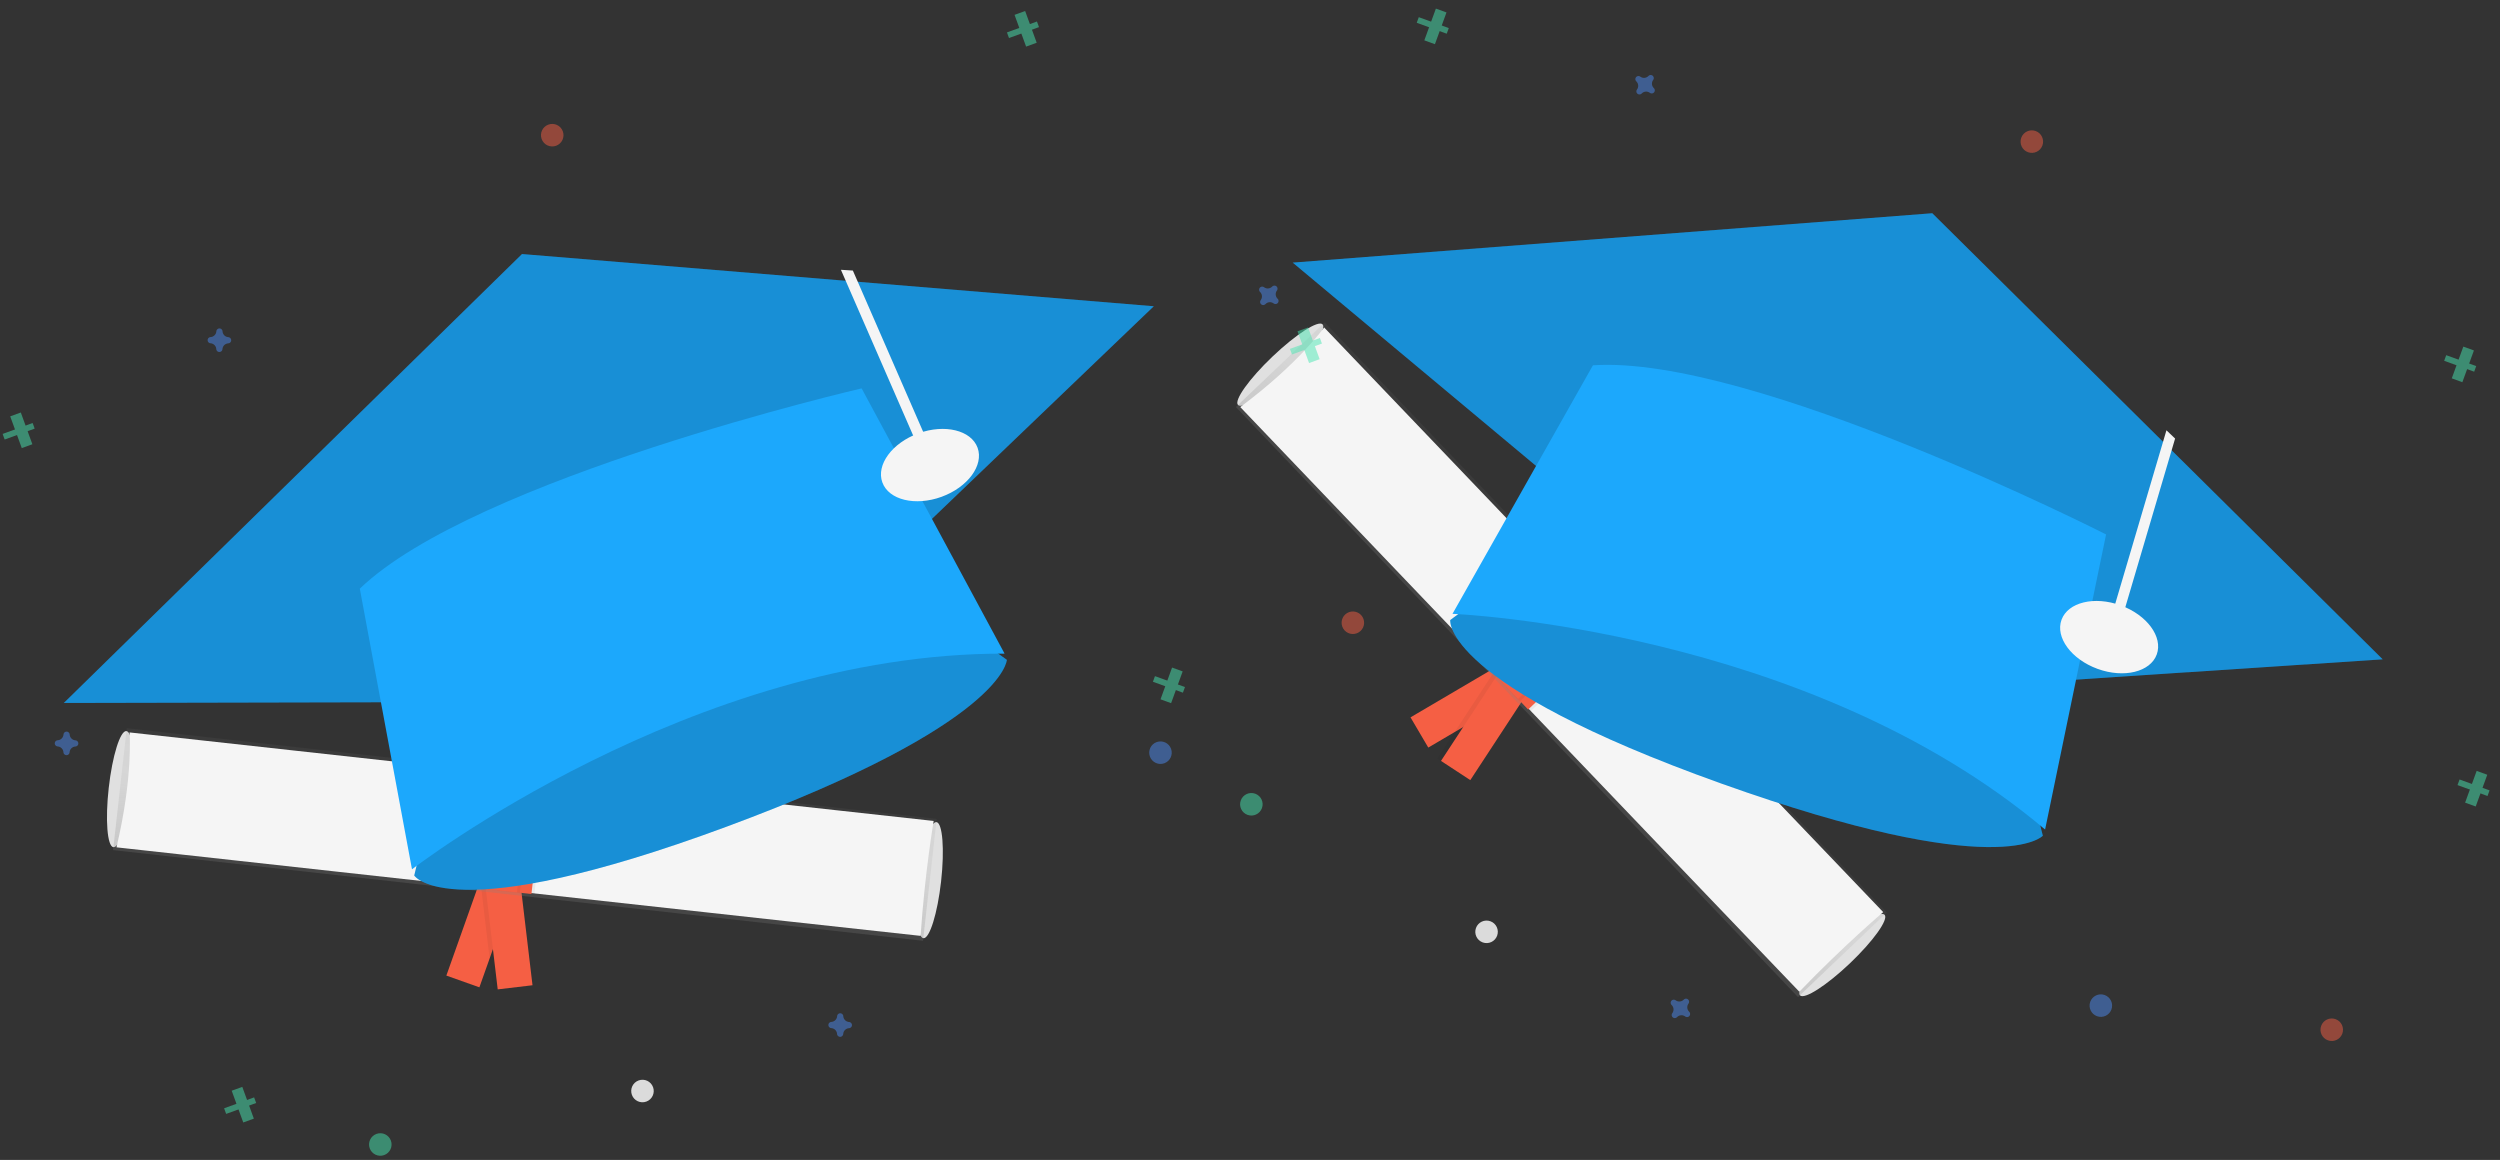 <?xml version="1.0" encoding="UTF-8"?>
<svg width="222px" height="103px" viewBox="0 0 222 103" version="1.1" xmlns="http://www.w3.org/2000/svg" xmlns:xlink="http://www.w3.org/1999/xlink">
    <rect x="0" y="0" width="222" height="103" fill="#333333" stroke="none"/>
    <!-- Generator: Sketch 63.1 (92452) - https://sketch.com -->
    <title>gradHats</title>
    <desc>Created with Sketch.</desc>
    <defs>
        <linearGradient x1="-2.31387508e-13%" y1="50%" x2="100%" y2="50%" id="linearGradient-1">
            <stop stop-color="#808080" stop-opacity="0.25" offset="0%"></stop>
            <stop stop-color="#808080" stop-opacity="0.12" offset="53.514%"></stop>
            <stop stop-color="#808080" stop-opacity="0.1" offset="100%"></stop>
        </linearGradient>
    </defs>
    <g id="calculators" stroke="none" stroke-width="1" fill="none" fill-rule="evenodd">
        <g id="529_articleWidgetMobileMap" transform="translate(-73, -192)" fill-rule="nonzero">
            <g id="gradHats" transform="translate(64.948, 182.787)">
                <g id="undraw_Graduation_ktn0" transform="translate(173.5, 60.5) rotate(20) translate(-173.5, -60.5) translate(114, 18)">
                    <ellipse id="Oval" fill="#E0E0E0" transform="translate(4.399, 42.439) rotate(-63.611) translate(-4.399, -42.439) " cx="4.399" cy="42.439" rx="5.188" ry="1"></ellipse>
                    <ellipse id="Oval" fill="#E0E0E0" transform="translate(69.223, 74.634) rotate(-63.611) translate(-69.223, -74.634) " cx="69.223" cy="74.634" rx="5.188" ry="1"></ellipse>
                    <polygon id="Rectangle" fill="#F55F44" transform="translate(30.479, 64.903) rotate(39.547) translate(-30.479, -64.903) " points="28.922 59.715 32.035 59.715 32.035 70.091 28.922 70.091"></polygon>
                    <polygon id="Rectangle" fill="#000000" opacity="0.05" transform="translate(32.354, 65.883) rotate(-166.769) translate(-32.354, -65.883) " points="30.603 60.695 34.106 60.695 34.106 71.071 30.603 71.071"></polygon>
                    <polygon id="Rectangle" fill="#F55F44" transform="translate(32.544, 65.928) rotate(-166.769) translate(-32.544, -65.928) " points="30.988 60.74 34.1 60.74 34.1 71.116 30.988 71.116"></polygon>
                    <polygon id="Rectangle" fill="url(#linearGradient-1)" transform="translate(36.814, 58.522) rotate(-63.611) translate(-36.814, -58.522) " points="31.366 22.337 42.261 22.337 42.261 94.708 31.366 94.708"></polygon>
                    <path d="M66.753,79 C65.492,78.398 1.421,46.735 2.345,47.191 C5.901,41.789 6.926,38 6.926,38 L71.335,69.809 C71.335,69.809 69.073,73.76 66.753,79 Z" id="Path" fill="#F5F5F5"></path>
                    <polygon id="Rectangle" fill="#000000" opacity="0.05" transform="translate(35.419, 57.831) rotate(26.389) translate(-35.419, -57.831) " points="32.436 52.643 38.402 52.643 38.402 63.019 32.436 63.019"></polygon>
                    <polygon id="Rectangle" fill="#F55F44" transform="translate(35.419, 57.831) rotate(26.389) translate(-35.419, -57.831) " points="32.696 52.643 38.143 52.643 38.143 63.019 32.696 63.019"></polygon>
                    <polygon id="Rectangle" fill="#000000" opacity="0.05" transform="translate(35.303, 57.773) rotate(26.389) translate(-35.303, -57.773) " points="33.487 52.585 37.119 52.585 37.119 62.961 33.487 62.961"></polygon>
                    <polygon id="Rectangle" fill="#F55F44" transform="translate(35.303, 57.773) rotate(26.389) translate(-35.303, -57.773) " points="33.747 52.585 36.86 52.585 36.86 62.961 33.747 62.961"></polygon>
                    <circle id="Oval" fill="#DBDBDB" cx="38.835" cy="83.5" r="1"></circle>
                    <g id="Group" opacity="0.5" transform="translate(3.335, 71)" fill="#47E6B1">
                        <rect id="Rectangle" x="1.232" y="0" width="1" height="3"></rect>
                        <polygon id="Rectangle" transform="translate(1.482, 1.5) rotate(90) translate(-1.482, -1.5) " points="1.218 0.083 1.747 0.083 1.747 2.917 1.218 2.917"></polygon>
                    </g>
                    <g id="Group" opacity="0.5" transform="translate(115.335, 40)" fill="#47E6B1">
                        <rect id="Rectangle" x="1.232" y="0" width="1" height="3"></rect>
                        <polygon id="Rectangle" transform="translate(1.482, 1.5) rotate(90) translate(-1.482, -1.5) " points="1.218 0.083 1.747 0.083 1.747 2.917 1.218 2.917"></polygon>
                    </g>
                    <g id="Group" opacity="0.5" transform="translate(5.335, 8)" fill="#47E6B1">
                        <rect id="Rectangle" x="1.232" y="0" width="1" height="3"></rect>
                        <polygon id="Rectangle" transform="translate(1.482, 1.5) rotate(90) translate(-1.482, -1.5) " points="1.218 0.083 1.747 0.083 1.747 2.917 1.218 2.917"></polygon>
                    </g>
                    <g id="Group" opacity="0.5" transform="translate(101.335, 5)" fill="#47E6B1">
                        <rect id="Rectangle" x="1.232" y="0" width="1" height="3"></rect>
                        <polygon id="Rectangle" transform="translate(1.482, 1.5) rotate(90) translate(-1.482, -1.5) " points="1.218 0.083 1.747 0.083 1.747 2.917 1.218 2.917"></polygon>
                    </g>
                    <path d="M2.171,37.017 C1.915,36.905 1.784,36.62 1.865,36.353 C1.871,36.333 1.875,36.313 1.877,36.292 L1.877,36.292 C1.884,36.171 1.811,36.059 1.697,36.017 C1.583,35.975 1.455,36.013 1.382,36.11 L1.382,36.11 C1.37,36.126 1.36,36.145 1.352,36.164 C1.24,36.42 0.955,36.551 0.688,36.47 C0.668,36.463 0.648,36.459 0.627,36.458 L0.627,36.458 C0.506,36.45 0.394,36.523 0.352,36.637 C0.31,36.751 0.347,36.879 0.444,36.953 L0.444,36.953 C0.461,36.965 0.479,36.975 0.498,36.983 C0.754,37.095 0.886,37.38 0.805,37.647 C0.798,37.667 0.794,37.687 0.793,37.708 L0.793,37.708 C0.785,37.829 0.858,37.941 0.972,37.983 C1.086,38.025 1.214,37.987 1.287,37.89 L1.287,37.89 C1.3,37.874 1.31,37.855 1.318,37.836 C1.429,37.58 1.715,37.449 1.982,37.53 C2.001,37.537 2.022,37.541 2.043,37.542 L2.043,37.542 C2.164,37.55 2.276,37.477 2.318,37.363 C2.36,37.249 2.322,37.121 2.225,37.047 L2.225,37.047 C2.208,37.035 2.19,37.025 2.171,37.017 Z" id="Path" fill="#4D8AF0" opacity="0.5"></path>
                    <path d="M27.171,8.017 C26.915,7.905 26.784,7.62 26.865,7.353 C26.871,7.333 26.875,7.313 26.877,7.292 L26.877,7.292 C26.884,7.171 26.811,7.059 26.697,7.017 C26.583,6.975 26.455,7.013 26.382,7.11 L26.382,7.11 C26.37,7.126 26.36,7.145 26.352,7.164 C26.24,7.42 25.955,7.551 25.688,7.47 C25.668,7.463 25.648,7.459 25.627,7.458 L25.627,7.458 C25.506,7.45 25.394,7.523 25.352,7.637 C25.31,7.751 25.347,7.879 25.444,7.953 L25.444,7.953 C25.461,7.965 25.479,7.975 25.498,7.983 C25.754,8.095 25.886,8.38 25.805,8.647 C25.798,8.667 25.794,8.687 25.793,8.708 L25.793,8.708 C25.785,8.829 25.858,8.941 25.972,8.983 C26.086,9.025 26.214,8.987 26.287,8.89 L26.287,8.89 C26.3,8.874 26.31,8.855 26.318,8.836 C26.429,8.58 26.715,8.449 26.982,8.53 C27.001,8.537 27.022,8.541 27.043,8.542 L27.043,8.542 C27.164,8.55 27.276,8.477 27.318,8.363 C27.36,8.249 27.322,8.121 27.225,8.047 L27.225,8.047 C27.208,8.035 27.19,8.025 27.171,8.017 Z" id="Path" fill="#4D8AF0" opacity="0.5"></path>
                    <path d="M58.171,84.017 C57.915,83.905 57.784,83.62 57.865,83.353 C57.871,83.333 57.875,83.313 57.877,83.292 L57.877,83.292 C57.884,83.171 57.811,83.059 57.697,83.017 C57.583,82.975 57.455,83.013 57.382,83.11 L57.382,83.11 C57.37,83.126 57.36,83.145 57.352,83.164 C57.24,83.42 56.955,83.551 56.688,83.47 C56.668,83.463 56.648,83.459 56.627,83.458 L56.627,83.458 C56.506,83.45 56.394,83.523 56.352,83.637 C56.31,83.751 56.347,83.879 56.444,83.953 L56.444,83.953 C56.461,83.965 56.479,83.975 56.498,83.983 C56.754,84.095 56.886,84.38 56.805,84.647 C56.798,84.667 56.794,84.687 56.793,84.708 L56.793,84.708 C56.785,84.829 56.858,84.941 56.972,84.983 C57.086,85.025 57.214,84.987 57.287,84.89 L57.287,84.89 C57.3,84.874 57.31,84.855 57.318,84.836 C57.429,84.58 57.715,84.449 57.982,84.53 C58.001,84.537 58.022,84.541 58.043,84.542 L58.043,84.542 C58.164,84.55 58.276,84.477 58.318,84.363 C58.36,84.249 58.322,84.121 58.225,84.047 L58.225,84.047 C58.208,84.035 58.19,84.025 58.171,84.017 L58.171,84.017 Z" id="Path" fill="#4D8AF0" opacity="0.5"></path>
                    <circle id="Oval" fill="#F55F44" opacity="0.5" cx="112.335" cy="66" r="1"></circle>
                    <circle id="Oval" fill="#4D8AF0" opacity="0.5" cx="92.335" cy="71" r="1"></circle>
                    <circle id="Oval" fill="#47E6B1" opacity="0.5" cx="15.335" cy="80" r="1"></circle>
                    <circle id="Oval" fill="#F55F44" opacity="0.5" cx="60.335" cy="1" r="1"></circle>
                    <path d="M29.909,53.175 L26.335,58.586 C26.335,58.586 27.526,64.147 53.888,63.997 C80.25,63.847 82.335,58.586 82.335,58.586 L77.42,51.371 L62.377,41 L29.909,53.175 Z" id="Path" fill="#1CA8FC"></path>
                    <path d="M29.909,53.175 L26.335,58.586 C26.335,58.586 27.526,64.147 53.888,63.997 C80.25,63.847 82.335,58.586 82.335,58.586 L77.42,51.371 L62.377,41 L29.909,53.175 Z" id="Path" fill="#000000" opacity="0.15"></path>
                    <polygon id="Path" fill="#1CA8FC" points="105.335 33.545 58.918 54 2.335 33.545 54.203 10 79.664 21.724 80.576 22.145"></polygon>
                    <polygon id="Path" fill="#000000" opacity="0.15" points="105.335 33.545 58.918 54 2.335 33.545 54.203 10 79.664 21.724 80.576 22.145"></polygon>
                    <polygon id="Path" fill="#F5F5F5" points="82.335 37.946 81.391 38 80.335 21 81.309 21.426"></polygon>
                    <path d="M30.505,32.996 L26.335,58 C26.335,58 56.271,48.44 82.335,58 L78.462,31.525 C78.462,31.525 43.462,27.26 30.505,32.996 Z" id="Path" fill="#1CA8FC"></path>
                    <ellipse id="Oval" fill="#F5F5F5" cx="81.835" cy="40" rx="4.5" ry="3"></ellipse>
                </g>
                <g id="undraw_Graduation_ktn0-Copy" transform="translate(70.5, 60.5) rotate(-20) translate(-70.5, -60.5) translate(11, 18)">
                    <ellipse id="Oval" fill="#E0E0E0" transform="translate(4.399, 42.439) rotate(-63.611) translate(-4.399, -42.439) " cx="4.399" cy="42.439" rx="5.188" ry="1"></ellipse>
                    <ellipse id="Oval" fill="#E0E0E0" transform="translate(69.223, 74.634) rotate(-63.611) translate(-69.223, -74.634) " cx="69.223" cy="74.634" rx="5.188" ry="1"></ellipse>
                    <polygon id="Rectangle" fill="#F55F44" transform="translate(30.479, 64.903) rotate(39.547) translate(-30.479, -64.903) " points="28.922 59.715 32.035 59.715 32.035 70.091 28.922 70.091"></polygon>
                    <polygon id="Rectangle" fill="#000000" opacity="0.05" transform="translate(32.354, 65.883) rotate(-166.769) translate(-32.354, -65.883) " points="30.603 60.695 34.106 60.695 34.106 71.071 30.603 71.071"></polygon>
                    <polygon id="Rectangle" fill="#F55F44" transform="translate(32.544, 65.928) rotate(-166.769) translate(-32.544, -65.928) " points="30.988 60.74 34.1 60.74 34.1 71.116 30.988 71.116"></polygon>
                    <polygon id="Rectangle" fill="url(#linearGradient-1)" transform="translate(36.814, 58.522) rotate(-63.611) translate(-36.814, -58.522) " points="31.366 22.337 42.261 22.337 42.261 94.708 31.366 94.708"></polygon>
                    <path d="M66.753,79 C65.492,78.398 1.421,46.735 2.345,47.191 C5.901,41.789 6.926,38 6.926,38 L71.335,69.809 C71.335,69.809 69.073,73.76 66.753,79 Z" id="Path" fill="#F5F5F5"></path>
                    <polygon id="Rectangle" fill="#000000" opacity="0.05" transform="translate(35.419, 57.831) rotate(26.389) translate(-35.419, -57.831) " points="32.436 52.643 38.402 52.643 38.402 63.019 32.436 63.019"></polygon>
                    <polygon id="Rectangle" fill="#F55F44" transform="translate(35.419, 57.831) rotate(26.389) translate(-35.419, -57.831) " points="32.696 52.643 38.143 52.643 38.143 63.019 32.696 63.019"></polygon>
                    <polygon id="Rectangle" fill="#000000" opacity="0.05" transform="translate(35.303, 57.773) rotate(26.389) translate(-35.303, -57.773) " points="33.487 52.585 37.119 52.585 37.119 62.961 33.487 62.961"></polygon>
                    <polygon id="Rectangle" fill="#F55F44" transform="translate(35.303, 57.773) rotate(26.389) translate(-35.303, -57.773) " points="33.747 52.585 36.86 52.585 36.86 62.961 33.747 62.961"></polygon>
                    <circle id="Oval" fill="#DBDBDB" cx="38.835" cy="83.5" r="1"></circle>
                    <g id="Group" opacity="0.5" transform="translate(3.335, 71)" fill="#47E6B1">
                        <rect id="Rectangle" x="1.232" y="0" width="1" height="3"></rect>
                        <polygon id="Rectangle" transform="translate(1.482, 1.5) rotate(90) translate(-1.482, -1.5) " points="1.218 0.083 1.747 0.083 1.747 2.917 1.218 2.917"></polygon>
                    </g>
                    <g id="Group" opacity="0.5" transform="translate(115.335, 40)" fill="#47E6B1">
                        <rect id="Rectangle" x="1.232" y="0" width="1" height="3"></rect>
                        <polygon id="Rectangle" transform="translate(1.482, 1.5) rotate(90) translate(-1.482, -1.5) " points="1.218 0.083 1.747 0.083 1.747 2.917 1.218 2.917"></polygon>
                    </g>
                    <g id="Group" opacity="0.5" transform="translate(5.335, 8)" fill="#47E6B1">
                        <rect id="Rectangle" x="1.232" y="0" width="1" height="3"></rect>
                        <polygon id="Rectangle" transform="translate(1.482, 1.5) rotate(90) translate(-1.482, -1.5) " points="1.218 0.083 1.747 0.083 1.747 2.917 1.218 2.917"></polygon>
                    </g>
                    <g id="Group" opacity="0.5" transform="translate(101.335, 5)" fill="#47E6B1">
                        <rect id="Rectangle" x="1.232" y="0" width="1" height="3"></rect>
                        <polygon id="Rectangle" transform="translate(1.482, 1.5) rotate(90) translate(-1.482, -1.5) " points="1.218 0.083 1.747 0.083 1.747 2.917 1.218 2.917"></polygon>
                    </g>
                    <path d="M2.171,37.017 C1.915,36.905 1.784,36.62 1.865,36.353 C1.871,36.333 1.875,36.313 1.877,36.292 L1.877,36.292 C1.884,36.171 1.811,36.059 1.697,36.017 C1.583,35.975 1.455,36.013 1.382,36.11 L1.382,36.11 C1.37,36.126 1.36,36.145 1.352,36.164 C1.24,36.42 0.955,36.551 0.688,36.47 C0.668,36.463 0.648,36.459 0.627,36.458 L0.627,36.458 C0.506,36.45 0.394,36.523 0.352,36.637 C0.31,36.751 0.347,36.879 0.444,36.953 L0.444,36.953 C0.461,36.965 0.479,36.975 0.498,36.983 C0.754,37.095 0.886,37.38 0.805,37.647 C0.798,37.667 0.794,37.687 0.793,37.708 L0.793,37.708 C0.785,37.829 0.858,37.941 0.972,37.983 C1.086,38.025 1.214,37.987 1.287,37.89 L1.287,37.89 C1.3,37.874 1.31,37.855 1.318,37.836 C1.429,37.58 1.715,37.449 1.982,37.53 C2.001,37.537 2.022,37.541 2.043,37.542 L2.043,37.542 C2.164,37.55 2.276,37.477 2.318,37.363 C2.36,37.249 2.322,37.121 2.225,37.047 L2.225,37.047 C2.208,37.035 2.19,37.025 2.171,37.017 Z" id="Path" fill="#4D8AF0" opacity="0.5"></path>
                    <path d="M27.171,8.017 C26.915,7.905 26.784,7.62 26.865,7.353 C26.871,7.333 26.875,7.313 26.877,7.292 L26.877,7.292 C26.884,7.171 26.811,7.059 26.697,7.017 C26.583,6.975 26.455,7.013 26.382,7.11 L26.382,7.11 C26.37,7.126 26.36,7.145 26.352,7.164 C26.24,7.42 25.955,7.551 25.688,7.47 C25.668,7.463 25.648,7.459 25.627,7.458 L25.627,7.458 C25.506,7.45 25.394,7.523 25.352,7.637 C25.31,7.751 25.347,7.879 25.444,7.953 L25.444,7.953 C25.461,7.965 25.479,7.975 25.498,7.983 C25.754,8.095 25.886,8.38 25.805,8.647 C25.798,8.667 25.794,8.687 25.793,8.708 L25.793,8.708 C25.785,8.829 25.858,8.941 25.972,8.983 C26.086,9.025 26.214,8.987 26.287,8.89 L26.287,8.89 C26.3,8.874 26.31,8.855 26.318,8.836 C26.429,8.58 26.715,8.449 26.982,8.53 C27.001,8.537 27.022,8.541 27.043,8.542 L27.043,8.542 C27.164,8.55 27.276,8.477 27.318,8.363 C27.36,8.249 27.322,8.121 27.225,8.047 L27.225,8.047 C27.208,8.035 27.19,8.025 27.171,8.017 Z" id="Path" fill="#4D8AF0" opacity="0.5"></path>
                    <path d="M58.171,84.017 C57.915,83.905 57.784,83.62 57.865,83.353 C57.871,83.333 57.875,83.313 57.877,83.292 L57.877,83.292 C57.884,83.171 57.811,83.059 57.697,83.017 C57.583,82.975 57.455,83.013 57.382,83.11 L57.382,83.11 C57.37,83.126 57.36,83.145 57.352,83.164 C57.24,83.42 56.955,83.551 56.688,83.47 C56.668,83.463 56.648,83.459 56.627,83.458 L56.627,83.458 C56.506,83.45 56.394,83.523 56.352,83.637 C56.31,83.751 56.347,83.879 56.444,83.953 L56.444,83.953 C56.461,83.965 56.479,83.975 56.498,83.983 C56.754,84.095 56.886,84.38 56.805,84.647 C56.798,84.667 56.794,84.687 56.793,84.708 L56.793,84.708 C56.785,84.829 56.858,84.941 56.972,84.983 C57.086,85.025 57.214,84.987 57.287,84.89 L57.287,84.89 C57.3,84.874 57.31,84.855 57.318,84.836 C57.429,84.58 57.715,84.449 57.982,84.53 C58.001,84.537 58.022,84.541 58.043,84.542 L58.043,84.542 C58.164,84.55 58.276,84.477 58.318,84.363 C58.36,84.249 58.322,84.121 58.225,84.047 L58.225,84.047 C58.208,84.035 58.19,84.025 58.171,84.017 L58.171,84.017 Z" id="Path" fill="#4D8AF0" opacity="0.5"></path>
                    <circle id="Oval" fill="#F55F44" opacity="0.5" cx="112.335" cy="66" r="1"></circle>
                    <circle id="Oval" fill="#4D8AF0" opacity="0.5" cx="92.335" cy="71" r="1"></circle>
                    <circle id="Oval" fill="#47E6B1" opacity="0.5" cx="15.335" cy="80" r="1"></circle>
                    <circle id="Oval" fill="#F55F44" opacity="0.5" cx="60.335" cy="1" r="1"></circle>
                    <path d="M29.909,53.175 L26.335,58.586 C26.335,58.586 27.526,64.147 53.888,63.997 C80.25,63.847 82.335,58.586 82.335,58.586 L77.42,51.371 L62.377,41 L29.909,53.175 Z" id="Path" fill="#1CA8FC"></path>
                    <path d="M29.909,53.175 L26.335,58.586 C26.335,58.586 27.526,64.147 53.888,63.997 C80.25,63.847 82.335,58.586 82.335,58.586 L77.42,51.371 L62.377,41 L29.909,53.175 Z" id="Path" fill="#000000" opacity="0.15"></path>
                    <polygon id="Path" fill="#1CA8FC" points="105.335 33.545 58.918 54 2.335 33.545 54.203 10 79.664 21.724 80.576 22.145"></polygon>
                    <polygon id="Path" fill="#000000" opacity="0.15" points="105.335 33.545 58.918 54 2.335 33.545 54.203 10 79.664 21.724 80.576 22.145"></polygon>
                    <polygon id="Path" fill="#F5F5F5" points="82.335 37.946 81.391 38 80.335 21 81.309 21.426"></polygon>
                    <path d="M30.505,32.996 L26.335,58 C26.335,58 56.271,48.44 82.335,58 L78.462,31.525 C78.462,31.525 43.462,27.26 30.505,32.996 Z" id="Path" fill="#1CA8FC"></path>
                    <ellipse id="Oval" fill="#F5F5F5" cx="81.835" cy="40" rx="4.5" ry="3"></ellipse>
                </g>
            </g>
        </g>
    </g>
</svg>